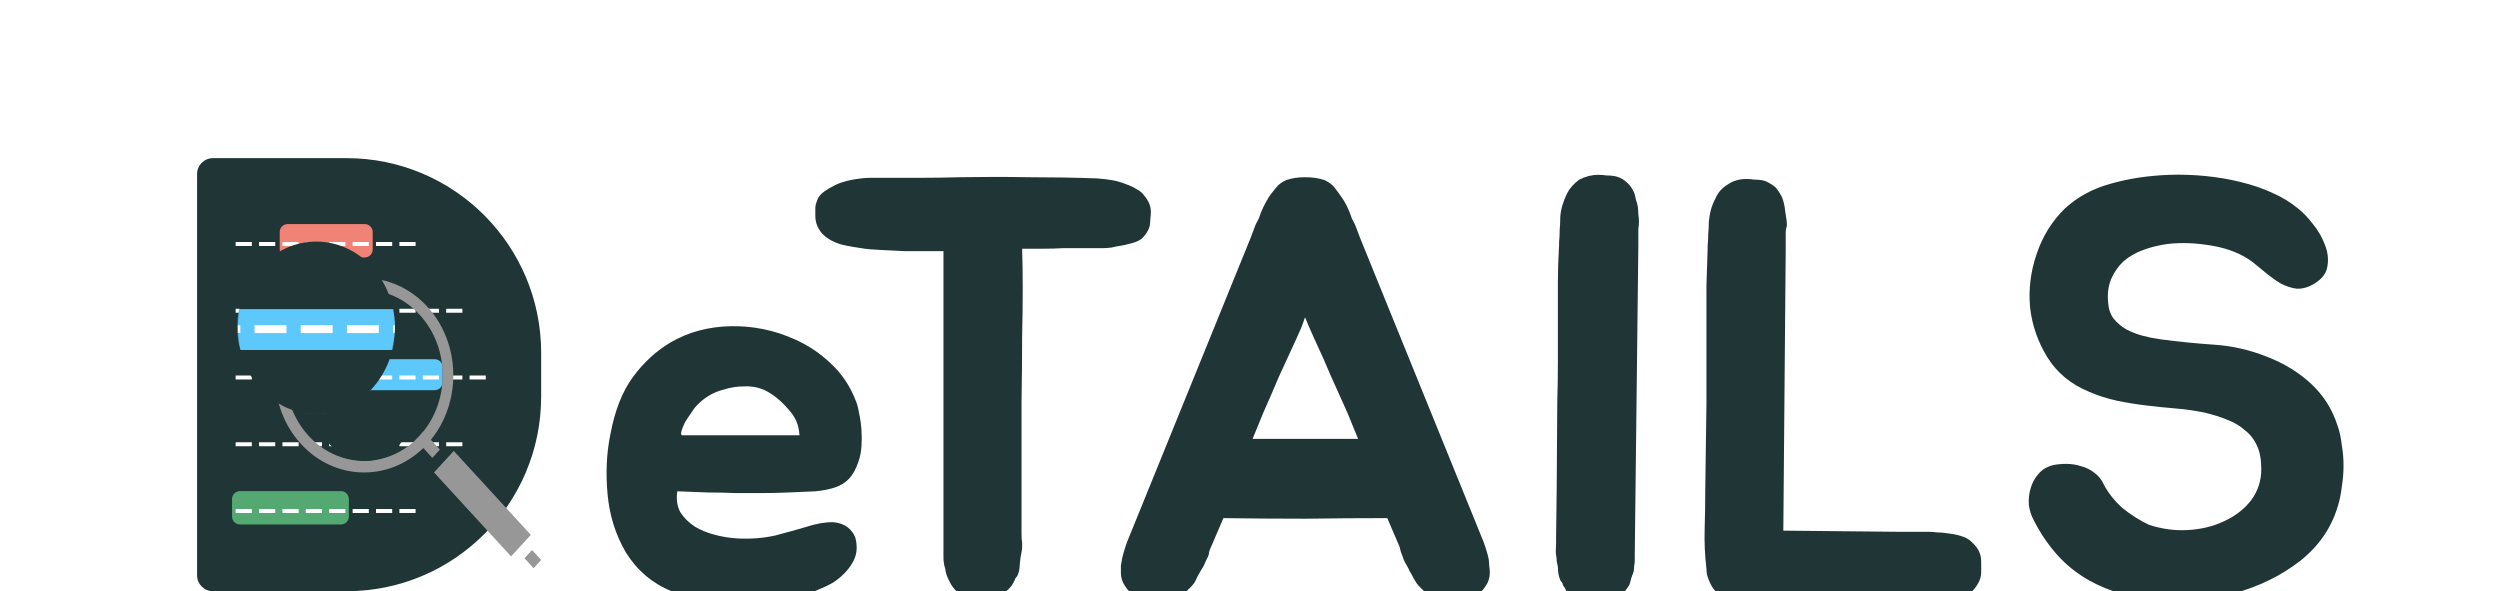 <svg width="3146" height="744" viewBox="0 0 3146 744" fill="none" xmlns="http://www.w3.org/2000/svg">
<g filter="url(#filter0_dd_11_97)">
<path d="M1380 186.25C1385.5 192.75 1388.25 199.5 1388.25 206.5C1388.25 209.5 1388 212.75 1387.5 216.25C1387.5 219.25 1387.25 222 1386.75 224.5C1385.25 230 1382 235.25 1377 240.25C1373 243.25 1367.5 245.5 1360.5 247C1357 248 1353.5 248.75 1350 249.25C1346.5 249.75 1342.75 250.5 1338.75 251.5C1335.25 252 1331.75 252.25 1328.25 252.25C1324.75 252.25 1321 252.25 1317 252.25H1278.75C1269.75 252.75 1260.75 253 1251.75 253C1243.25 253 1234.75 253 1226.25 253C1226.75 268.5 1227 285.25 1227 303.25C1227 320.75 1226.75 341.25 1226.25 364.75C1226.25 388.25 1226 415.5 1225.5 446.5C1225.5 477.5 1225.5 513.5 1225.5 554.5V611.5C1225.5 616.5 1225.75 620.25 1226.25 622.75C1226.25 624.75 1226.25 626.75 1226.25 628.75C1226.25 630.25 1226 632.25 1225.5 634.75C1224.5 639.25 1223.75 644.5 1223.25 650.5C1223.25 653 1223 655.5 1222.5 658C1222 660 1221.25 662.25 1220.25 664.75C1218.25 666.75 1217.25 668.25 1217.25 669.25L1215 673.75C1212.5 678.75 1207.75 683.5 1200.75 688C1189.75 693.5 1177.5 694.75 1164 691.75C1155.5 690.75 1149 688.5 1144.5 685C1140 680.5 1136.75 676 1134.75 671.5C1131.75 666 1130 660.75 1129.5 655.75C1128 651.25 1127.25 646.5 1127.25 641.5V256C1124.25 256 1118 256 1108.5 256C1099 256 1088.75 256 1077.75 256C1067.25 255.5 1057.25 255 1047.75 254.5C1038.25 254 1031.75 253.5 1028.25 253C1025.25 252.5 1020.5 251.75 1014 250.75C1008 249.75 1003 248.75 999 247.75C988.5 244.75 980.25 240 974.25 233.5C968.75 227 966 219.75 966 211.75C966 208.75 966 205.75 966 202.75C966 199.75 966.5 197 967.5 194.5C969 188.5 973 183.5 979.5 179.5C981.5 178 984.5 176.25 988.5 174.25C993 171.75 997.25 170 1001.25 169C1007.25 167 1014.75 165.5 1023.75 164.5C1027.75 164 1031.75 163.75 1035.75 163.75C1039.75 163.75 1044 163.75 1048.5 163.75C1066 163.75 1082.5 163.75 1098 163.75C1114 163.75 1130.75 163.5 1148.25 163C1177.25 162.5 1206 162.5 1234.5 163C1263.5 163 1292.25 163.5 1320.75 164.5C1327.25 165 1333.5 165.75 1339.5 166.75C1345.5 167.75 1351.5 169.5 1357.5 172C1362 173.5 1366.25 175.5 1370.25 178C1374.25 180 1377.5 182.75 1380 186.25ZM1813.27 643C1813.77 646 1814.02 649 1814.02 652C1814.52 654.5 1814.77 657.5 1814.77 661C1814.77 667 1813.02 672.5 1809.52 677.5C1808.02 680 1806.02 682.5 1803.52 685C1801.02 687 1798.02 688.75 1794.52 690.25C1782.02 697.25 1768.77 699.75 1754.77 697.75C1747.77 695.75 1741.52 692.5 1736.02 688C1735.02 687 1734.27 686.5 1733.77 686.5C1733.27 686 1732.77 685.25 1732.27 684.25C1731.77 683.75 1731.27 683.25 1730.77 682.75C1730.27 681.75 1729.52 681 1728.52 680.5C1726.02 678 1724.02 675.75 1722.52 673.75C1721.02 671.25 1719.52 668.75 1718.02 666.25C1717.02 663.75 1715.77 661.5 1714.27 659.5C1713.27 657 1712.02 654.5 1710.52 652C1709.52 650 1708.52 648.25 1707.52 646.75C1706.52 644.75 1705.77 642.75 1705.27 640.75C1703.27 636.25 1702.02 632.25 1701.52 628.75L1685.77 592C1651.27 592 1616.77 592.25 1582.27 592.75C1548.27 592.75 1514.02 592.5 1479.52 592L1463.77 628.75C1462.77 630.75 1462.02 632.75 1461.52 634.75C1461.52 636.75 1461.02 638.75 1460.02 640.75C1459.02 642.75 1458.02 644.75 1457.02 646.75C1456.52 648.25 1455.77 650 1454.77 652C1453.27 654.5 1451.77 657 1450.27 659.5C1449.27 661.5 1448.02 663.75 1446.52 666.25C1445.52 668.75 1444.27 671.25 1442.77 673.75C1441.27 675.75 1439.27 678 1436.77 680.5C1435.77 681 1435.02 681.75 1434.52 682.75C1434.02 683.25 1433.52 683.75 1433.02 684.25C1432.52 685.25 1432.02 686 1431.52 686.5C1431.02 686.5 1430.27 687 1429.27 688C1423.77 692.5 1417.52 695.75 1410.52 697.75C1396.52 699.75 1383.27 697.25 1370.77 690.25C1367.27 688.75 1364.27 687 1361.77 685C1359.27 682.5 1357.27 680 1355.77 677.5C1352.27 672.5 1350.52 667 1350.52 661C1350.52 657.5 1350.52 654.5 1350.52 652C1351.02 649 1351.52 646 1352.02 643C1353.02 638.5 1354.27 634 1355.77 629.5C1357.27 625 1358.02 622.75 1358.02 622.75L1514.02 238.75L1518.52 226.75C1519.52 223.75 1520.77 221 1522.27 218.5C1523.77 216 1525.02 213 1526.02 209.5C1528.52 203 1531.27 197.25 1534.27 192.25C1535.77 189.25 1537.52 186.5 1539.52 184C1541.52 181.5 1543.52 179 1545.52 176.5C1548.52 172.5 1552.77 169.25 1558.27 166.75C1565.27 164.25 1573.27 163 1582.27 163C1591.77 163 1600.02 164.25 1607.02 166.75C1612.52 169.25 1616.77 172.5 1619.77 176.5C1623.27 181 1627.02 186.25 1631.02 192.25C1634.02 197.25 1636.77 203 1639.27 209.5C1640.27 213 1641.52 216 1643.02 218.5C1644.52 221 1645.77 223.75 1646.77 226.75L1651.27 238.75L1807.27 622.75C1807.27 622.75 1808.02 625 1809.52 629.5C1811.02 634 1812.27 638.5 1813.27 643ZM1635.52 459.25C1629.02 444.75 1622.27 429.75 1615.27 414.25C1608.77 398.75 1601.77 383 1594.27 367C1592.27 362.5 1590.27 358 1588.27 353.5C1586.27 348.5 1584.27 343.75 1582.27 339.25C1580.77 343.75 1579.02 348.5 1577.02 353.5C1575.02 358 1573.02 362.5 1571.02 367C1563.52 383 1556.27 398.75 1549.27 414.25C1542.77 429.75 1536.27 444.75 1529.77 459.25L1516.27 492.25H1649.02L1635.52 459.25ZM1898.19 614.5L1898.94 555.25L1899.69 445C1900.19 429 1900.44 412.5 1900.44 395.5C1900.44 378.5 1900.44 361 1900.44 343C1900.44 325 1900.44 309 1900.44 295C1900.44 281 1900.94 265.25 1901.94 247.75V244.75C1902.44 239.75 1902.69 234.75 1902.69 229.75C1903.19 224.25 1903.44 218.75 1903.44 213.25C1903.94 204.25 1906.69 194.5 1911.69 184C1915.19 177 1920.44 171 1927.44 166C1935.44 162 1943.19 160 1950.69 160C1954.69 160 1958.19 160.25 1961.19 160.75C1964.69 160.75 1967.94 161 1970.94 161.5C1977.44 162.5 1983.19 165.5 1988.19 170.5C1991.19 173 1993.94 177 1996.44 182.5C1997.44 185.5 1998.19 188.5 1998.69 191.5C1999.69 194 2000.44 196.75 2000.94 199.75C2001.44 203.25 2001.69 206.5 2001.69 209.5C2002.19 212.5 2002.44 215.5 2002.44 218.5C2002.44 222 2002.19 225.25 2001.69 228.25C2001.69 230.75 2001.69 233.5 2001.69 236.5V249.25L1997.19 638.5V646C1997.19 647.5 1996.94 649.5 1996.44 652C1996.44 654 1996.19 656.5 1995.69 659.5C1994.69 662 1993.69 664.75 1992.69 667.75C1992.19 670.25 1991.44 673 1990.44 676C1988.94 678.5 1987.19 681 1985.19 683.5C1983.69 685.5 1981.69 687.5 1979.19 689.5C1975.19 693.5 1968.69 696.25 1959.69 697.75C1946.19 700.75 1933.44 699.5 1921.44 694C1915.44 690 1911.19 685 1908.69 679C1907.19 677.5 1906.44 676 1906.44 674.5C1905.94 673.5 1905.44 672.75 1904.94 672.25C1904.44 671.75 1903.94 671 1903.44 670C1902.44 667.5 1901.69 665 1901.19 662.5C1900.69 659.5 1900.44 656.5 1900.44 653.5C1899.94 651 1899.44 648.5 1898.94 646C1898.94 643.5 1898.69 641 1898.19 638.5C1897.69 634.5 1897.69 630.25 1898.19 625.75V614.5ZM2431.64 637C2432.64 639.5 2433.14 643.25 2433.14 648.25C2433.14 652.75 2433.14 656.5 2433.14 659.5C2433.14 663.5 2432.39 667.25 2430.89 670.75C2429.39 674.25 2427.39 677.5 2424.89 680.5C2420.39 686.5 2413.89 691 2405.39 694C2393.39 698 2382.14 700 2371.64 700C2366.14 700.5 2360.39 700.75 2354.39 700.75C2348.39 700.75 2342.39 701.25 2336.39 702.25H2333.39C2294.89 702.75 2255.14 702.75 2214.14 702.25C2204.14 701.75 2192.89 701.75 2180.39 702.25C2167.89 703.25 2155.64 703 2143.64 701.5C2131.64 700.5 2120.64 697.75 2110.64 693.25C2101.14 688.25 2094.39 680.5 2090.39 670C2089.39 667.5 2088.64 665.25 2088.14 663.25C2087.64 660.75 2087.39 658.25 2087.39 655.75C2085.39 638.75 2084.64 622 2085.14 605.5C2085.64 589 2085.89 572.75 2085.89 556.75L2087.39 448V347.5C2087.39 329.5 2087.39 313.5 2087.39 299.5C2087.89 285.5 2088.39 270 2088.89 253V249.25C2089.39 244.25 2089.64 239.25 2089.64 234.25C2090.14 229.25 2090.39 224.25 2090.39 219.25C2091.39 207.75 2094.14 198 2098.64 190C2101.64 182.5 2106.89 176.5 2114.39 172C2120.89 167.5 2128.64 165.25 2137.64 165.25C2141.14 165.25 2144.39 165.5 2147.39 166C2150.89 166 2154.14 166.25 2157.14 166.75C2160.14 167.25 2162.89 168.25 2165.39 169.75C2168.39 171.25 2171.39 173.25 2174.39 175.75C2177.39 179.25 2180.14 183.5 2182.64 188.5C2184.64 194 2185.89 199.5 2186.39 205C2186.89 208.5 2187.39 211.75 2187.89 214.75C2188.39 217.75 2188.64 220.75 2188.64 223.75C2187.64 226.75 2187.14 229.75 2187.14 232.75C2187.14 235.75 2187.14 238.5 2187.14 241V254.5L2184.14 607.75L2332.64 609.25H2367.89C2370.89 609.25 2374.14 609.5 2377.64 610C2381.14 610 2384.64 610.25 2388.14 610.75C2392.14 611.25 2395.64 611.75 2398.64 612.25C2401.64 612.75 2404.64 613.5 2407.64 614.5C2413.14 616 2417.64 618.5 2421.14 622C2426.64 627 2430.14 632 2431.64 637ZM2881.6 475.75C2884.1 482.75 2885.85 490.75 2886.85 499.75C2888.35 508.25 2889.1 517 2889.1 526C2889.1 535 2888.35 544 2886.85 553C2885.85 561.5 2884.35 569 2882.35 575.5C2874.35 603.5 2858.35 627 2834.35 646C2810.35 664.5 2782.85 678 2751.85 686.5C2721.35 695 2689.6 698 2656.6 695.5C2624.1 693 2595.1 684.75 2569.6 670.75C2553.6 661.75 2539.85 650.75 2528.35 637.75C2516.85 624.75 2507.1 610.25 2499.1 594.25C2496.1 588.75 2494.1 582.5 2493.1 575.5C2492.6 568 2493.35 561 2495.35 554.5C2497.35 547.5 2500.6 541.5 2505.1 536.5C2509.6 531 2515.85 527.25 2523.85 525.25C2528.85 524.25 2534.35 523.75 2540.35 523.75C2546.85 523.75 2553.1 524.75 2559.1 526.75C2565.1 528.25 2570.6 531 2575.6 535C2580.6 538.5 2584.6 543.5 2587.6 550C2593.1 560.5 2600.85 570.25 2610.85 579.25C2621.35 587.75 2632.35 594.75 2643.85 600.25C2660.35 605.75 2676.85 608 2693.35 607C2710.35 606 2725.6 602.25 2739.1 595.75C2753.1 589.25 2764.35 580.5 2772.85 569.5C2781.35 558 2785.6 545 2785.6 530.5C2785.6 518.5 2783.85 508.75 2780.35 501.25C2776.85 493.25 2771.85 486.75 2765.35 481.75C2759.35 476.25 2751.85 471.75 2742.85 468.25C2734.35 464.75 2724.85 461.75 2714.35 459.25C2702.35 456.75 2690.1 455 2677.6 454C2665.6 453 2653.35 451.75 2640.85 450.25C2628.35 448.75 2616.1 446.75 2604.1 444.25C2592.1 441.75 2580.35 438 2568.85 433C2545.85 423.5 2528.35 409 2516.35 389.5C2504.35 370 2497.1 349 2494.6 326.5C2492.6 304 2495.35 281.75 2502.85 259.75C2510.35 237.25 2522.35 218 2538.85 202C2554.85 187.5 2573.85 177.25 2595.85 171.25C2618.35 164.75 2643.1 161 2670.1 160C2685.1 159.5 2700.1 160 2715.1 161.5C2730.6 163 2745.35 165.5 2759.35 169C2773.85 172.5 2787.1 177 2799.1 182.5C2811.6 188 2822.35 194.5 2831.35 202C2837.85 207 2844.35 213.75 2850.85 222.25C2857.35 230.25 2862.35 239 2865.85 248.5C2869.35 257.5 2870.35 266.25 2868.85 274.75C2867.85 283.25 2862.6 290.5 2853.1 296.5C2845.1 301.5 2837.35 303.75 2829.85 303.25C2822.85 302.25 2816.1 300 2809.6 296.5C2803.1 292.5 2796.85 288 2790.85 283C2784.85 278 2779.35 273.5 2774.35 269.5C2760.85 259.5 2744.1 252.75 2724.1 249.25C2704.1 245.75 2685.35 245 2667.85 247C2656.85 248.5 2646.6 251 2637.1 254.5C2627.6 258 2619.35 262.75 2612.35 268.75C2605.85 274.75 2600.6 282.25 2596.6 291.25C2593.1 299.75 2591.85 309.5 2592.85 320.5C2593.35 328.5 2595.6 335.25 2599.6 340.75C2604.1 346.25 2609.35 350.75 2615.35 354.25C2621.85 357.75 2628.85 360.5 2636.35 362.5C2643.85 364.5 2651.35 366 2658.85 367C2681.35 370 2703.85 372.25 2726.35 373.75C2748.85 375.25 2770.85 380.25 2792.35 388.75C2814.35 397.25 2833.1 408.75 2848.6 423.25C2864.1 437.75 2875.1 455.25 2881.6 475.75Z" fill="#203636"/>
<path d="M964.061 600.25C970.061 598.75 976.061 597.75 982.061 597.25C988.561 596.75 994.311 597.5 999.311 599.5C1004.81 601.5 1009.31 605 1012.81 610C1016.31 614.5 1018.06 621 1018.06 629.5C1018.06 635.5 1016.56 641.25 1013.56 646.75C1010.56 652.25 1006.81 657.25 1002.31 661.75C997.811 666.25 992.811 670.25 987.311 673.75C981.811 676.75 976.561 679.25 971.561 681.25C957.061 687.75 940.311 692.75 921.311 696.25C902.811 699.75 883.561 701 863.561 700C836.561 699 810.561 693.75 785.561 684.25C761.061 674.25 741.811 658 727.811 635.5C714.811 613.5 707.061 589 704.561 562C702.061 535 703.311 509.5 708.311 485.5C713.811 456.5 723.061 433 736.061 415C749.561 396.5 765.561 381.75 784.061 370.75C806.561 357.75 831.811 351 859.811 350.5C887.811 350 914.561 355.5 940.061 367C957.061 374.5 972.311 384.75 985.811 397.75C999.311 410.25 1009.56 425.5 1016.56 443.5C1018.56 448 1020.06 453.5 1021.06 460C1022.56 466.5 1023.56 473.5 1024.06 481C1024.56 488 1024.56 495 1024.06 502C1023.56 509 1022.31 515.25 1020.31 520.75C1017.31 529.75 1013.56 536.75 1009.06 541.75C1004.56 546.75 998.811 550.5 991.811 553C984.811 555.5 976.311 557.25 966.311 558.25C956.811 558.75 945.311 559.25 931.811 559.75C919.811 560.25 908.561 560.5 898.061 560.5C887.561 560.5 876.811 560.5 865.811 560.5C854.811 560 843.311 559.75 831.311 559.75C819.811 559.25 806.811 558.75 792.311 558.25C790.811 568.25 792.061 577 796.061 584.5C800.561 591.5 806.561 597.5 814.061 602.5C821.561 607 830.061 610.5 839.561 613C849.061 615.5 858.311 617 867.311 617.5C884.311 618.5 900.561 617.25 916.061 613.75C931.561 609.75 947.561 605.25 964.061 600.25ZM931.811 454.75C922.311 443.75 912.311 435.75 901.811 430.75C893.811 427.25 885.311 425.75 876.311 426.25C867.811 426.25 859.561 427.5 851.561 430C837.061 433.5 824.811 441 814.811 452.5C813.811 453.5 812.061 456 809.561 460C807.061 463.5 804.561 467.25 802.061 471.25C800.061 475.25 798.561 479 797.561 482.5C796.561 486 797.061 487.75 799.061 487.75H946.061C945.561 480.75 944.311 475 942.311 470.5C940.311 465.5 936.811 460.25 931.811 454.75Z" fill="#203636"/>
<path d="M188 159C188 147.954 196.954 139 208 139H376C511.31 139 621 248.69 621 384V439C621 574.31 511.31 684 376 684H208C196.954 684 188 675.046 188 664V159Z" fill="#203636"/>
<path d="M292 232C292 226.477 296.477 222 302 222H399C404.523 222 409 226.477 409 232V254C409 259.523 404.523 264 399 264H302C296.477 264 292 259.523 292 254V232Z" fill="#F08375"/>
<path d="M321 402C321 396.477 325.477 392 331 392H487C492.523 392 497 396.477 497 402V421C497 426.523 492.523 431 487 431H331C325.477 431 321 426.523 321 421V402Z" fill="#5DC8FC"/>
<path d="M232 568C232 562.477 236.477 558 242 558H369C374.523 558 379 562.477 379 568V590C379 595.523 374.523 600 369 600H242C236.477 600 232 595.523 232 590V568Z" fill="#54A871"/>
<g filter="url(#filter1_d_11_97)">
<path d="M256.909 492.545V497.545H236.545V492.545H256.909ZM286.347 492.545V497.545H265.983V492.545H286.347ZM315.784 492.545V497.545H295.42V492.545H315.784ZM345.222 492.545V497.545H324.858V492.545H345.222ZM374.659 492.545V497.545H354.295V492.545H374.659ZM404.097 492.545V497.545H383.733V492.545H404.097ZM433.534 492.545V497.545H413.17V492.545H433.534ZM462.972 492.545V497.545H442.608V492.545H462.972ZM492.409 492.545V497.545H472.045V492.545H492.409ZM521.847 492.545V497.545H501.483V492.545H521.847Z" fill="white"/>
</g>
<g filter="url(#filter2_d_11_97)">
<path d="M256.909 576.545V581.545H236.545V576.545H256.909ZM286.347 576.545V581.545H265.983V576.545H286.347ZM315.784 576.545V581.545H295.42V576.545H315.784ZM345.222 576.545V581.545H324.858V576.545H345.222ZM374.659 576.545V581.545H354.295V576.545H374.659ZM404.097 576.545V581.545H383.733V576.545H404.097ZM433.534 576.545V581.545H413.17V576.545H433.534ZM462.972 576.545V581.545H442.608V576.545H462.972Z" fill="white"/>
</g>
<g filter="url(#filter3_d_11_97)">
<path d="M256.909 324.545V329.545H236.545V324.545H256.909ZM286.347 324.545V329.545H265.983V324.545H286.347ZM315.784 324.545V329.545H295.42V324.545H315.784ZM345.222 324.545V329.545H324.858V324.545H345.222ZM374.659 324.545V329.545H354.295V324.545H374.659ZM404.097 324.545V329.545H383.733V324.545H404.097ZM433.534 324.545V329.545H413.17V324.545H433.534ZM462.972 324.545V329.545H442.608V324.545H462.972ZM492.409 324.545V329.545H472.045V324.545H492.409ZM521.847 324.545V329.545H501.483V324.545H521.847Z" fill="white"/>
</g>
<g filter="url(#filter4_d_11_97)">
<path d="M256.909 408.545V413.545H236.545V408.545H256.909ZM286.347 408.545V413.545H265.983V408.545H286.347ZM315.784 408.545V413.545H295.42V408.545H315.784ZM345.222 408.545V413.545H324.858V408.545H345.222ZM374.659 408.545V413.545H354.295V408.545H374.659ZM404.097 408.545V413.545H383.733V408.545H404.097ZM433.534 408.545V413.545H413.17V408.545H433.534ZM462.972 408.545V413.545H442.608V408.545H462.972ZM492.409 408.545V413.545H472.045V408.545H492.409ZM521.847 408.545V413.545H501.483V408.545H521.847ZM551.284 408.545V413.545H530.92V408.545H551.284Z" fill="white"/>
</g>
<g filter="url(#filter5_d_11_97)">
<path d="M256.909 240.545V245.545H236.545V240.545H256.909ZM286.347 240.545V245.545H265.983V240.545H286.347ZM315.784 240.545V245.545H295.42V240.545H315.784ZM345.222 240.545V245.545H324.858V240.545H345.222ZM374.659 240.545V245.545H354.295V240.545H374.659ZM404.097 240.545V245.545H383.733V240.545H404.097ZM433.534 240.545V245.545H413.17V240.545H433.534ZM462.972 240.545V245.545H442.608V240.545H462.972Z" fill="white"/>
</g>
<path d="M398.218 290C426.963 290 455.722 301.92 477.617 325.775C519.808 371.745 521.339 445.443 482.224 493.437L493.574 505.777L484.045 516.159L472.718 503.795C428.671 546.413 361.033 544.744 318.841 498.774C275.053 451.065 275.053 373.485 318.841 325.776C340.734 301.92 369.471 290 398.218 290ZM398.218 304.545C372.94 304.545 347.672 315.076 328.346 336.133C289.695 378.247 289.696 446.304 328.346 488.416C365.402 528.791 424.325 530.449 463.189 493.411L463.032 493.241C464.722 491.635 466.389 489.974 467.999 488.221C469.586 486.492 471.082 484.698 472.539 482.883L472.695 483.056C506.69 440.711 505.167 376.508 468.111 336.133C448.785 315.076 423.497 304.545 398.218 304.545ZM463.572 431.507C463.59 431.42 463.572 431.507 463.572 431.269C463.572 431.507 463.572 431.507 463.572 431.507ZM511.035 507.443L607.988 613.079L583.132 640.161L486.179 534.525L511.035 507.443ZM609.493 632.13L621 644.641L611.493 655L600.009 642.463L609.493 632.13Z" fill="#979797"/>
<path d="M342 442.156C342 442.07 342.07 442 342.156 442H456V463C456 494.48 430.48 520 399 520V520C367.52 520 342 494.48 342 463V442.156Z" fill="#203636"/>
</g>
<path d="M398 521C452.676 521 497 472.425 497 412.505C497 352.584 452.676 304.009 398 304.009C343.324 304.009 299 352.584 299 412.505C299 472.425 343.324 521 398 521Z" fill="#203636"/>
<mask id="mask0_11_97" style="mask-type:alpha" maskUnits="userSpaceOnUse" x="299" y="303" width="198" height="217">
<path d="M398 519.991C452.676 519.991 497 471.416 497 411.495C497 351.575 452.676 303 398 303C343.324 303 299 351.575 299 411.495C299 471.416 343.324 519.991 398 519.991Z" fill="#203636"/>
</mask>
<g mask="url(#mask0_11_97)">
<g filter="url(#filter6_d_11_97)">
<path d="M256.607 398.2C256.607 390.91 262.497 385 269.761 385H586.767C594.032 385 599.921 390.91 599.921 398.2V423.28C599.921 430.57 594.032 436.48 586.767 436.48H269.761C262.497 436.48 256.607 430.57 256.607 423.28V398.2Z" fill="#5DC8FC"/>
<path d="M128.179 516.1V526H88V516.1H128.179Z" fill="white"/>
<path d="M186.261 516.1V526H146.082V516.1H186.261Z" fill="white"/>
<path d="M244.343 516.1V526H204.164V516.1H244.343Z" fill="white"/>
<path d="M302.425 516.1V526H262.246V516.1H302.425Z" fill="white"/>
<path d="M360.507 516.1V526H320.328V516.1H360.507Z" fill="white"/>
<path d="M418.589 516.1V526H378.411V516.1H418.589Z" fill="white"/>
<path d="M476.672 516.1V526H436.493V516.1H476.672Z" fill="white"/>
<path d="M534.754 516.1V526H494.575V516.1H534.754Z" fill="white"/>
<path d="M592.836 516.1V526H552.657V516.1H592.836Z" fill="white"/>
<path d="M650.918 516.1V526H610.739V516.1H650.918Z" fill="white"/>
<path d="M128.179 405.22V415.12H88V405.22H128.179Z" fill="white"/>
<path d="M186.261 405.22V415.12H146.082V405.22H186.261Z" fill="white"/>
<path d="M244.343 405.22V415.12H204.164V405.22H244.343Z" fill="white"/>
<path d="M302.425 405.22V415.12H262.246V405.22H302.425Z" fill="white"/>
<path d="M360.507 405.22V415.12H320.328V405.22H360.507Z" fill="white"/>
<path d="M418.589 405.22V415.12H378.411V405.22H418.589Z" fill="white"/>
<path d="M476.672 405.22V415.12H436.493V405.22H476.672Z" fill="white"/>
<path d="M534.754 405.22V415.12H494.575V405.22H534.754Z" fill="white"/>
<path d="M592.836 405.22V415.12H552.657V405.22H592.836Z" fill="white"/>
<path d="M650.918 405.22V415.12H610.739V405.22H650.918Z" fill="white"/>
<path d="M709 405.22V415.12H668.821V405.22H709Z" fill="white"/>
</g>
</g>
<path d="M328 442H468V451C468 489.66 436.66 521 398 521V521C359.34 521 328 489.66 328 451V442Z" fill="#203636"/>
<defs>
<filter id="filter0_dd_11_97" x="188" y="139" width="2741.1" height="604.75" filterUnits="userSpaceOnUse" color-interpolation-filters="sRGB">
<feFlood flood-opacity="0" result="BackgroundImageFix"/>
<feColorMatrix in="SourceAlpha" type="matrix" values="0 0 0 0 0 0 0 0 0 0 0 0 0 0 0 0 0 0 127 0" result="hardAlpha"/>
<feOffset dx="40" dy="40"/>
<feComposite in2="hardAlpha" operator="out"/>
<feColorMatrix type="matrix" values="0 0 0 0 0.078 0 0 0 0 0.157 0 0 0 0 0.157 0 0 0 1 0"/>
<feBlend mode="normal" in2="BackgroundImageFix" result="effect1_dropShadow_11_97"/>
<feColorMatrix in="SourceAlpha" type="matrix" values="0 0 0 0 0 0 0 0 0 0 0 0 0 0 0 0 0 0 127 0" result="hardAlpha"/>
<feOffset dx="20" dy="20"/>
<feComposite in2="hardAlpha" operator="out"/>
<feColorMatrix type="matrix" values="0 0 0 0 0.329 0 0 0 0 0.659 0 0 0 0 0.443 0 0 0 1 0"/>
<feBlend mode="normal" in2="effect1_dropShadow_11_97" result="effect2_dropShadow_11_97"/>
<feBlend mode="normal" in="SourceGraphic" in2="effect2_dropShadow_11_97" result="shape"/>
</filter>
<filter id="filter1_d_11_97" x="232.545" y="492.545" width="293.301" height="13" filterUnits="userSpaceOnUse" color-interpolation-filters="sRGB">
<feFlood flood-opacity="0" result="BackgroundImageFix"/>
<feColorMatrix in="SourceAlpha" type="matrix" values="0 0 0 0 0 0 0 0 0 0 0 0 0 0 0 0 0 0 127 0" result="hardAlpha"/>
<feOffset dy="4"/>
<feGaussianBlur stdDeviation="2"/>
<feComposite in2="hardAlpha" operator="out"/>
<feColorMatrix type="matrix" values="0 0 0 0 0 0 0 0 0 0 0 0 0 0 0 0 0 0 0.25 0"/>
<feBlend mode="normal" in2="BackgroundImageFix" result="effect1_dropShadow_11_97"/>
<feBlend mode="normal" in="SourceGraphic" in2="effect1_dropShadow_11_97" result="shape"/>
</filter>
<filter id="filter2_d_11_97" x="232.545" y="576.545" width="234.426" height="13" filterUnits="userSpaceOnUse" color-interpolation-filters="sRGB">
<feFlood flood-opacity="0" result="BackgroundImageFix"/>
<feColorMatrix in="SourceAlpha" type="matrix" values="0 0 0 0 0 0 0 0 0 0 0 0 0 0 0 0 0 0 127 0" result="hardAlpha"/>
<feOffset dy="4"/>
<feGaussianBlur stdDeviation="2"/>
<feComposite in2="hardAlpha" operator="out"/>
<feColorMatrix type="matrix" values="0 0 0 0 0 0 0 0 0 0 0 0 0 0 0 0 0 0 0.25 0"/>
<feBlend mode="normal" in2="BackgroundImageFix" result="effect1_dropShadow_11_97"/>
<feBlend mode="normal" in="SourceGraphic" in2="effect1_dropShadow_11_97" result="shape"/>
</filter>
<filter id="filter3_d_11_97" x="232.545" y="324.545" width="293.301" height="13" filterUnits="userSpaceOnUse" color-interpolation-filters="sRGB">
<feFlood flood-opacity="0" result="BackgroundImageFix"/>
<feColorMatrix in="SourceAlpha" type="matrix" values="0 0 0 0 0 0 0 0 0 0 0 0 0 0 0 0 0 0 127 0" result="hardAlpha"/>
<feOffset dy="4"/>
<feGaussianBlur stdDeviation="2"/>
<feComposite in2="hardAlpha" operator="out"/>
<feColorMatrix type="matrix" values="0 0 0 0 0 0 0 0 0 0 0 0 0 0 0 0 0 0 0.25 0"/>
<feBlend mode="normal" in2="BackgroundImageFix" result="effect1_dropShadow_11_97"/>
<feBlend mode="normal" in="SourceGraphic" in2="effect1_dropShadow_11_97" result="shape"/>
</filter>
<filter id="filter4_d_11_97" x="232.545" y="408.545" width="322.739" height="13" filterUnits="userSpaceOnUse" color-interpolation-filters="sRGB">
<feFlood flood-opacity="0" result="BackgroundImageFix"/>
<feColorMatrix in="SourceAlpha" type="matrix" values="0 0 0 0 0 0 0 0 0 0 0 0 0 0 0 0 0 0 127 0" result="hardAlpha"/>
<feOffset dy="4"/>
<feGaussianBlur stdDeviation="2"/>
<feComposite in2="hardAlpha" operator="out"/>
<feColorMatrix type="matrix" values="0 0 0 0 0 0 0 0 0 0 0 0 0 0 0 0 0 0 0.25 0"/>
<feBlend mode="normal" in2="BackgroundImageFix" result="effect1_dropShadow_11_97"/>
<feBlend mode="normal" in="SourceGraphic" in2="effect1_dropShadow_11_97" result="shape"/>
</filter>
<filter id="filter5_d_11_97" x="232.545" y="240.545" width="234.426" height="13" filterUnits="userSpaceOnUse" color-interpolation-filters="sRGB">
<feFlood flood-opacity="0" result="BackgroundImageFix"/>
<feColorMatrix in="SourceAlpha" type="matrix" values="0 0 0 0 0 0 0 0 0 0 0 0 0 0 0 0 0 0 127 0" result="hardAlpha"/>
<feOffset dy="4"/>
<feGaussianBlur stdDeviation="2"/>
<feComposite in2="hardAlpha" operator="out"/>
<feColorMatrix type="matrix" values="0 0 0 0 0 0 0 0 0 0 0 0 0 0 0 0 0 0 0.25 0"/>
<feBlend mode="normal" in2="BackgroundImageFix" result="effect1_dropShadow_11_97"/>
<feBlend mode="normal" in="SourceGraphic" in2="effect1_dropShadow_11_97" result="shape"/>
</filter>
<filter id="filter6_d_11_97" x="84" y="385" width="629" height="149" filterUnits="userSpaceOnUse" color-interpolation-filters="sRGB">
<feFlood flood-opacity="0" result="BackgroundImageFix"/>
<feColorMatrix in="SourceAlpha" type="matrix" values="0 0 0 0 0 0 0 0 0 0 0 0 0 0 0 0 0 0 127 0" result="hardAlpha"/>
<feOffset dy="4"/>
<feGaussianBlur stdDeviation="2"/>
<feComposite in2="hardAlpha" operator="out"/>
<feColorMatrix type="matrix" values="0 0 0 0 0 0 0 0 0 0 0 0 0 0 0 0 0 0 0.25 0"/>
<feBlend mode="normal" in2="BackgroundImageFix" result="effect1_dropShadow_11_97"/>
<feBlend mode="normal" in="SourceGraphic" in2="effect1_dropShadow_11_97" result="shape"/>
</filter>
</defs>
</svg>

